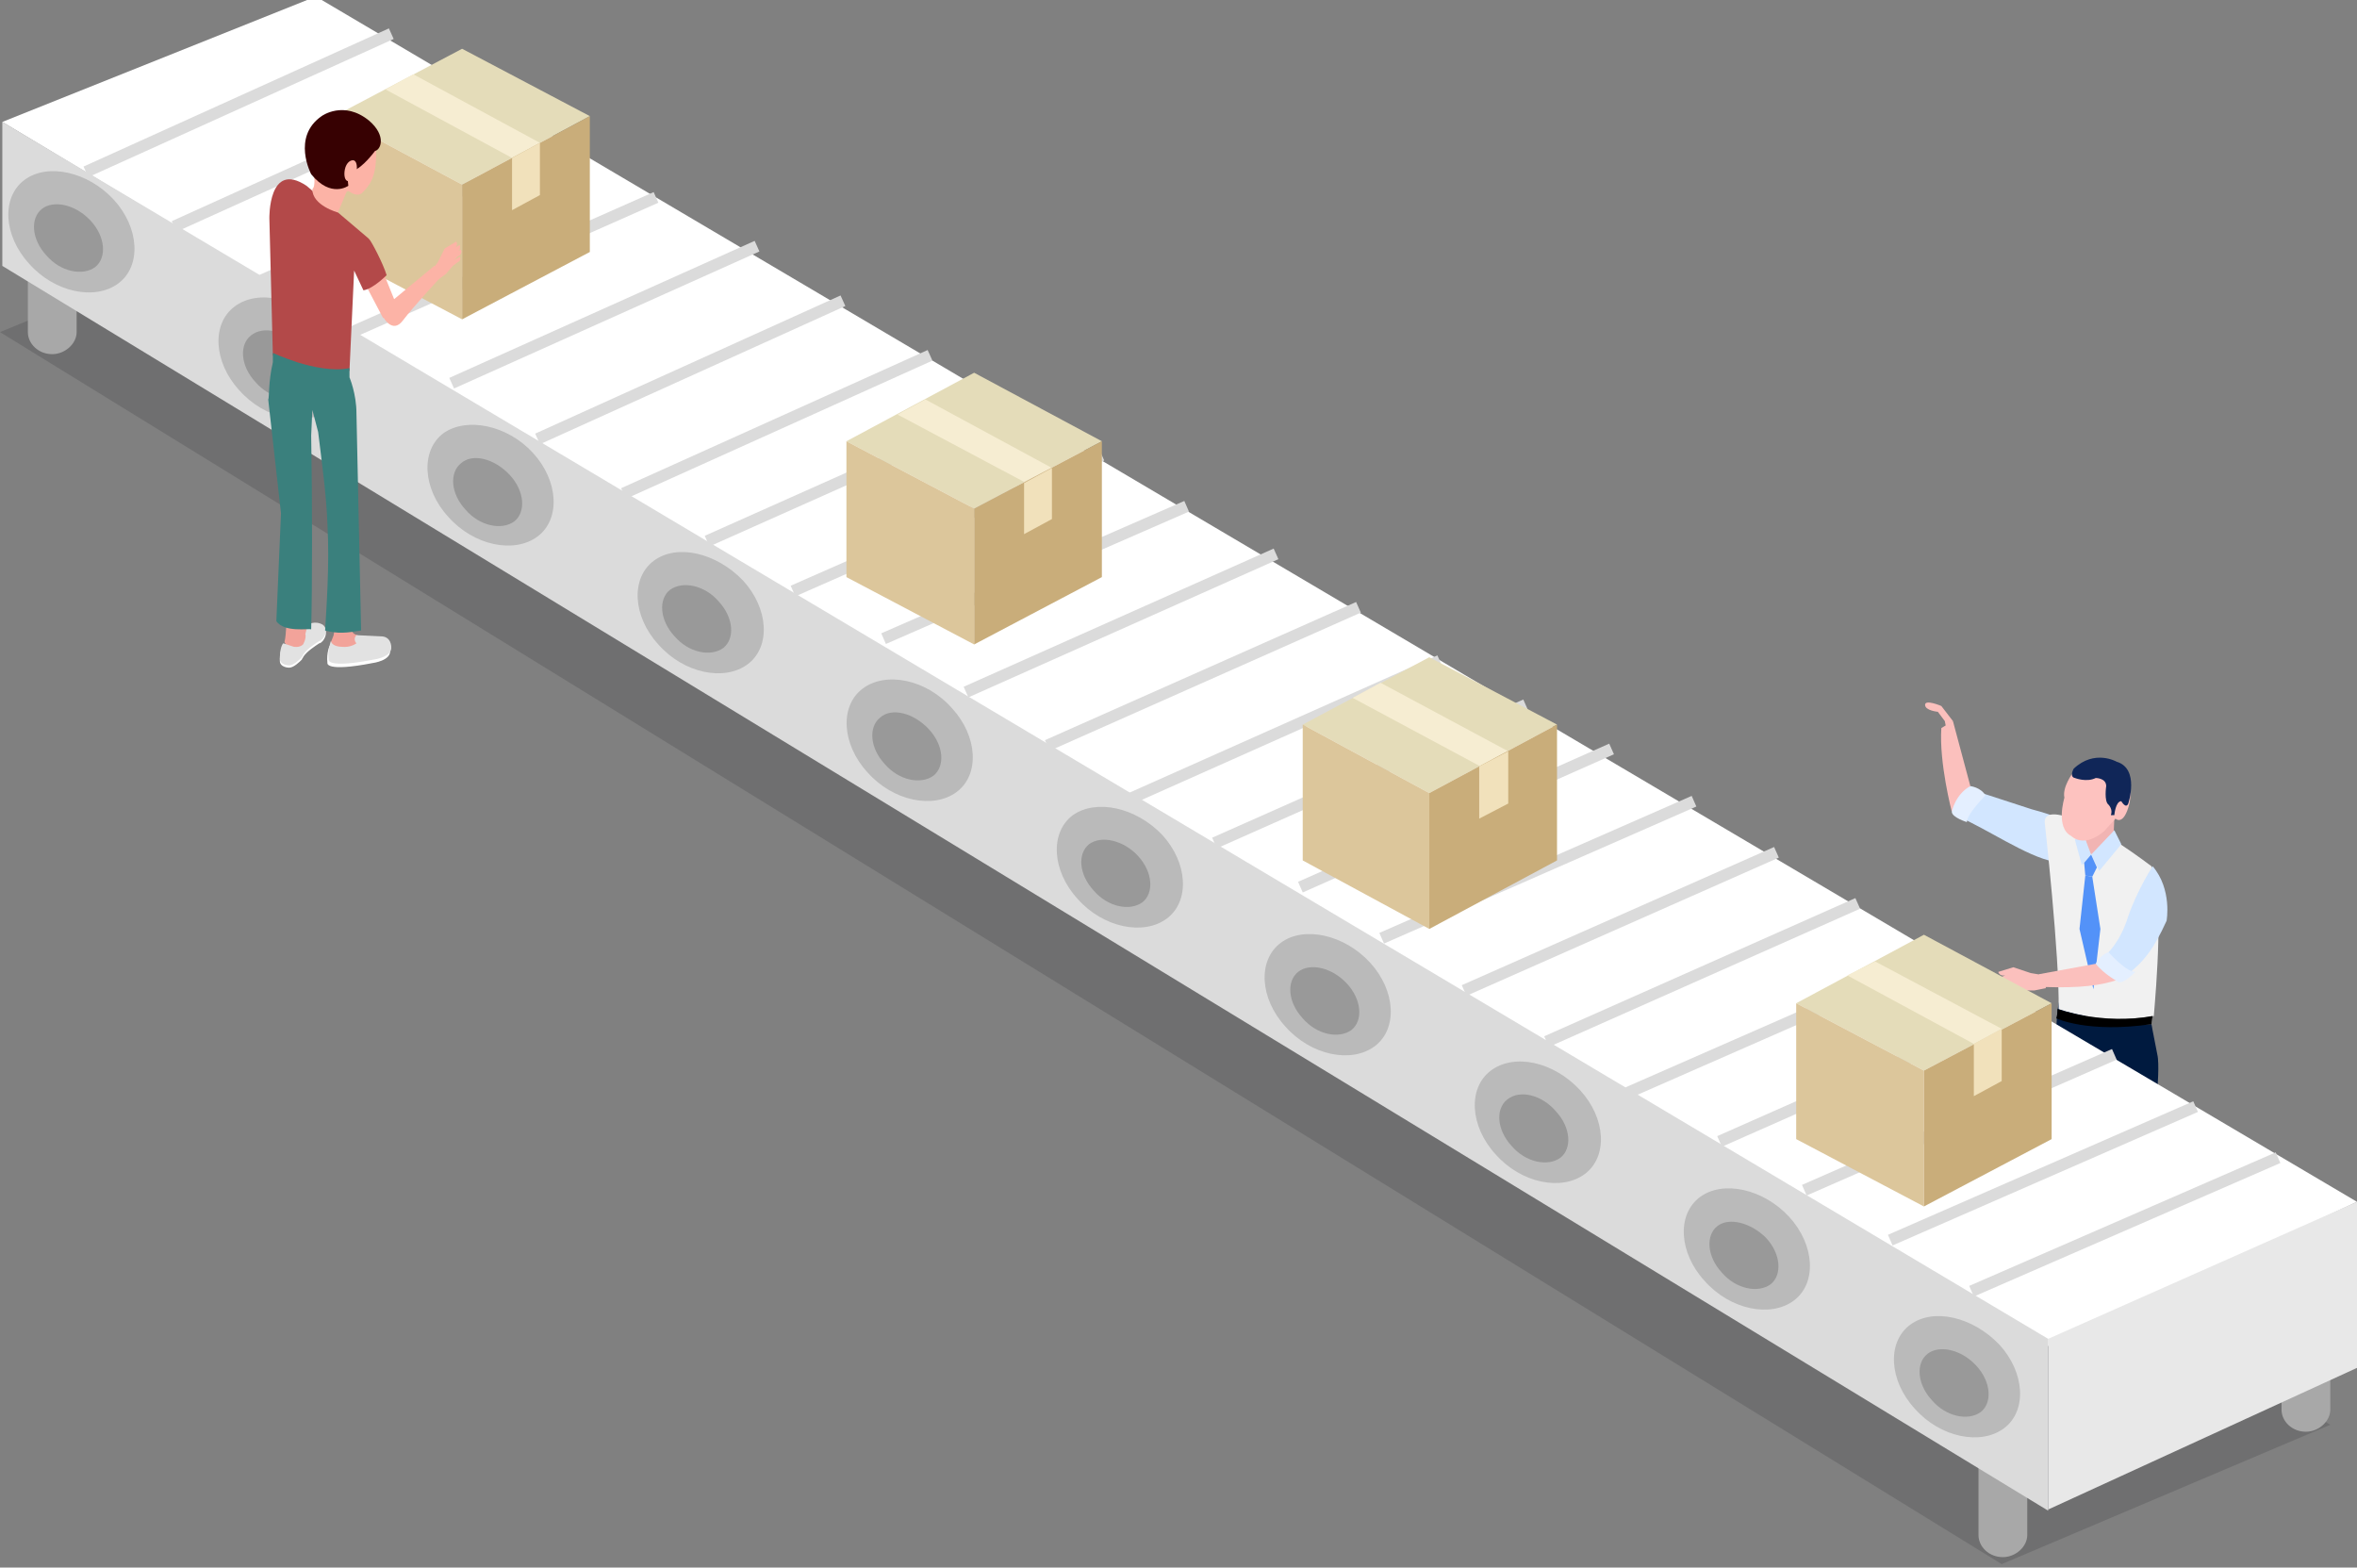 <?xml version="1.0" encoding="utf-8"?>
<!-- Generator: Adobe Illustrator 22.0.0, SVG Export Plug-In . SVG Version: 6.00 Build 0)  -->
<svg version="1.1" id="图层_1" xmlns="http://www.w3.org/2000/svg" xmlns:xlink="http://www.w3.org/1999/xlink" x="0px" y="0px"
	 viewBox="0 0 203 135" style="enable-background:new 0 0 203 135;" xml:space="preserve">
<rect x="0" y="0" width="203" height="135" fill="#808080" stroke="none"/>
<style type="text/css">
	.st0{fill:#FBC0BD;}
	.st1{fill:#F5BDB8;}
	.st2{fill:#001A3F;}
	.st3{fill:#FFFFFF;}
	.st4{fill:#58514D;}
	.st5{fill:#D2E6FF;}
	.st6{fill:#F1F1F1;}
	.st7{fill:#F1B4B3;}
	.st8{fill:#FDC2BF;}
	.st9{fill:#102658;}
	.st10{fill:#5392F8;}
	.st11{fill:#E4EFFF;}
	.st12{opacity:0.15;fill:#101114;enable-background:new    ;}
	.st13{fill:#A8A8A8;}
	.st14{fill:#E8E8E8;}
	.st15{fill:#DBDBDB;}
	.st16{fill:#BABABA;}
	.st17{fill:#999999;}
	.st18{fill:none;stroke:#DBDBDB;}
	.st19{fill:#E4DCB9;}
	.st20{fill:#F6EDD2;}
	.st21{fill:#DCC69B;}
	.st22{fill:#C9AD7A;}
	.st23{fill:#F1E1BB;}
	.st24{fill:#FCB3A6;}
	.st25{fill:#B34949;}
	.st26{fill:#370102;}
	.st27{fill:#F2A39A;}
	.st28{fill:#E2E2E2;}
	.st29{fill:#3A807D;}
</style>
<g>
	<g>
		<path class="st0" d="M168.2,62.1l1.5,5.6l-1.6,2.2c0,0-1.1-4.2-0.9-7.2L168.2,62.1z"/>
		<path class="st1" d="M183.6,113.6c0,0,0.3,0.8,0,1.8l0.9,0.4l0.8-0.4l0.1-1.7L183.6,113.6z"/>
		<path class="st1" d="M178.1,111.7c0,0,0.3,0.9-1,1.2l1.6,0.9l1.4-1.1c0,0-0.2-1.1-0.3-1.5L178.1,111.7z"/>
		<path class="st2" d="M185.3,102.2l0.5-8.3c0,0,0.2-2.3,0-3.1c-0.4-2-0.5-2.6-0.5-2.6l-4.3,0.2l-3.6-2.3c-0.6,1.5-0.2,9.3-0.1,15.2
			l0.3,10.4c0,0,1.3,0.6,2.5-0.4l0.5-10.1c0,0,0.8-8.1,1-7.9c0.1,0.1,0.6,9.5,0.6,9.5l0.7,10.9c0,0,1.7,1.3,2.9-0.2L185.3,102.2z"/>
		<path class="st3" d="M177.9,112.8c0,0,0.4-0.2,0.7,0.3v0.7l0.7-0.5c0,0,0.4,0,0.8-0.4c0,0,0,0.5,0,1c0,0.1-0.1,0.2-0.2,0.2
			c-0.1,0-0.1,0-0.2,0c-0.2,0-0.3,0-0.5,0.1c-0.1,0-0.1,0-0.2,0c-0.2,0-0.3,0.1-0.5,0.1c-0.2,0-0.3,0.1-0.5,0.2
			c-0.2,0.1-0.4,0.2-0.6,0.3c-0.5,0.1-1.2,0.3-1.6,0.1c0,0-0.8-0.2-0.5-0.8C175.3,114.2,175.9,113.7,177.9,112.8z"/>
		<path class="st4" d="M177.9,112.4c0,0,0.5-0.2,0.8,0.3h0.4c0,0,0.5,0.1,1-0.3c0,0,0.1,0.9,0,1.4h-0.2c-0.2,0-0.4,0-0.6,0.1
			c-0.2,0-0.5,0.1-0.7,0.2c-0.2,0.1-0.4,0.1-0.6,0.2c-0.2,0.1-0.4,0.2-0.6,0.3c-0.5,0.1-1.2,0.3-1.6,0.1c0,0-0.8-0.2-0.5-0.8
			C175.3,113.9,175.9,113.2,177.9,112.4z"/>
		<path class="st3" d="M183.5,115.4c0,0-0.3,1.6-1,2.2c0,0-0.5,1.1,0.4,1.4c0,0,1.5,0.5,1.9-1.8c0,0,0.1-0.7,0.3-1.1
			c0.1-0.1,0.1-0.3,0.1-0.5v-0.7c0,0-0.2,0.6-0.5,0.7C184.9,115.7,184.4,114.9,183.5,115.4z"/>
		<path class="st4" d="M183.5,114.9c0,0-0.2,1.4-0.9,2.1c-0.1,0.1-0.2,0.3-0.2,0.5c-0.1,0.4-0.1,0.9,0.5,1.1c0,0,1.5,0.5,1.9-1.8
			c0,0,0.1-0.9,0.5-1.3v-1c0,0-0.2,0.6-0.5,0.7C184.9,115.2,184.4,114.4,183.5,114.9z"/>
		<path class="st5" d="M178.7,71.5c0,0,0.1-0.8-3.7-1.8l-4.3-1.4c-0.4-0.9-2.6,0.6-2.1,2c2.4,1,6,3.5,8.3,3.9L178.7,71.5z"/>
		<g>
			<path class="st6" d="M185.3,74.6c0,0-5-3.8-6.9-4.1c0,0-2.3-1-2.3,0.3c0,0,1.3,11.6,1.2,16.1l0,0c0,0,3.7,1.4,8.2,0.6
				C185.7,85.1,186.4,77,185.3,74.6z"/>
			<path d="M177.2,86.9L177.2,86.9c0,0.3,0,0.5-0.1,0.8c0,0,2.7,1.3,8.2,0.5c0,0,0-0.3,0.1-0.7C181,88.3,177.2,86.9,177.2,86.9z"/>
		</g>
		<path class="st7" d="M179.6,72.3l0.3,1.2c0,0,1.5,0.5,2.1-0.6l0.1-2.5L179.6,72.3z"/>
		<polygon class="st5" points="182.1,71.5 180.1,73.6 180.8,75 182.7,72.7 		"/>
		<polygon class="st5" points="180.1,73.6 179.5,72 178.7,72.3 179.3,74.5 		"/>
		<path class="st8" d="M178.5,66.6c0,0-0.9,1.2-0.7,2.1c0,0-0.8,2.6,0.6,3.3c0,0,1,1.1,2.8-0.4l1-1.1c0,0,0.7,0.7,1.2-1.3
			c0,0,0.6-2.8-1.2-3L178.5,66.6z"/>
		<path class="st9" d="M178.6,66.2c0,0-0.4,0.7,0.1,0.8c0,0,1,0.4,1.8,0c0,0,0.9,0,0.9,0.7c0,0-0.2,1.3,0.2,1.6c0,0,0.4,0.4,0.2,0.9
			h0.3c0,0,0.1-1.2,0.6-1.2c0,0,0.4,0.7,0.6,0.2c0,0,1-3-1-3.6C182.3,65.6,180.4,64.5,178.6,66.2z"/>
		<polygon class="st10" points="180.1,73.6 179.5,74.3 179.6,75.4 180.2,75.5 180.6,74.7 		"/>
		<polygon class="st10" points="179.6,75.4 179.1,80 180.3,85.2 180.9,80 180.2,75.5 		"/>
		<path class="st11" d="M169.7,67.7c0,0,0.9,0.1,1.3,0.8c0,0-1.6,1.6-1.6,2.3c0,0-1.3-0.4-1.3-0.9C168.1,69.9,168.4,68.4,169.7,67.7
			z"/>
		<g>
			<path class="st0" d="M172.6,84.5c-0.4,0-0.4-0.3-0.4-0.3l0.5-0.2c-0.5,0.1-0.6-0.3-0.6-0.3l1.3-0.4l1.5,0.5l1.2,0.2l0.1,1.1
				l-1,0.2h-1.1h-0.6c-0.5,0.2-0.6-0.2-0.6-0.2l0.7-0.2h-0.5c-0.6,0.3-0.7-0.3-0.7-0.3L172.6,84.5z"/>
			<path class="st0" d="M175.6,83.9l4.9-0.9l2.1,1.3c-1.6,0.6-3.6,0.8-6.5,0.7L175.6,83.9z"/>
			<path class="st5" d="M185.4,74.6c0,0-1.3,2-2.1,4.3c-0.7,2.3-1.9,3.3-1.9,3.3l1.6,1.9c1.7-1.3,2.5-2.4,3.6-4.8
				C186.6,79.3,187.1,76.6,185.4,74.6z"/>
			<path class="st11" d="M180.5,83c0,0,0.3-0.7,1.1-1c0,0,1.5,1.7,2.3,1.7c0,0-0.8,0.9-1.4,0.9C182.5,84.6,181.2,83.9,180.5,83z"/>
		</g>
		<path class="st0" d="M168.2,62.1l-1-1.3c0,0-1.4-0.6-1.4-0.1s1.1,0.6,1.1,0.6l0.6,0.8l0.1,0.5l0.2-0.1L168.2,62.1z"/>
	</g>
	<g>
		<g>
			<polygon class="st12" points="0,28.6 172.4,134.7 200.7,122.7 26.8,17.6 			"/>
			<path class="st13" d="M170.4,132.2c0,1,0.9,1.9,2.1,1.9l0,0c1.1,0,2.1-0.9,2.1-1.9v-10.8c0-1.1-0.9-1.9-2.1-1.9l0,0
				c-1.1,0-2.1,0.8-2.1,1.9V132.2z"/>
			<path class="st13" d="M196.5,121.4c0,1,0.9,1.9,2.1,1.9l0,0c1.1,0,2.1-0.9,2.1-1.9v-10.8c0-1.1-0.9-1.9-2.1-1.9l0,0
				c-1.1,0-2.1,0.8-2.1,1.9V121.4z"/>
			<path class="st13" d="M2.4,28.6c0,1,0.9,1.9,2.1,1.9l0,0c1.1,0,2.1-0.9,2.1-1.9V17.9c0-1-0.9-1.9-2.1-1.9l0,0
				c-1.1,0-2.1,0.9-2.1,1.9V28.6z"/>
			<g>
				<g>
					<polygon class="st3" points="176,116.1 203,103.5 27.2,-0.3 0.2,10.5 					"/>
					<polyline class="st14" points="203,103.5 203,117.8 176.4,130 176.4,115.3 					"/>
					<polygon class="st15" points="176.4,115.3 176.4,130.1 0.2,22.9 0.2,10.5 					"/>
				</g>
				<g>
					<path class="st16" d="M172.2,115.8c2.2,2.4,2.4,5.7,0.4,7.2c-2,1.5-5.5,0.8-7.7-1.7c-2.2-2.4-2.4-5.7-0.4-7.2
						C166.5,112.6,169.9,113.4,172.2,115.8z"/>
					<path class="st17" d="M170.2,117.6c1.3,1.4,1.4,3.2,0.4,4c-1.1,0.8-3,0.4-4.2-1c-1.3-1.4-1.4-3.2-0.4-4
						C167,115.8,168.9,116.2,170.2,117.6z"/>
				</g>
				<g>
					<path class="st16" d="M154.1,104.8c2.2,2.4,2.4,5.7,0.4,7.2c-2,1.5-5.5,0.8-7.7-1.7c-2.2-2.4-2.4-5.7-0.4-7.2
						C148.4,101.6,151.9,102.4,154.1,104.8z"/>
					<path class="st17" d="M152.1,106.6c1.3,1.4,1.4,3.2,0.4,4c-1.1,0.8-3,0.4-4.2-1c-1.3-1.4-1.4-3.2-0.4-4
						C148.9,104.8,150.8,105.3,152.1,106.6z"/>
				</g>
				<g>
					<path class="st16" d="M136.1,93.9c2.2,2.4,2.4,5.7,0.4,7.2c-2,1.5-5.5,0.8-7.7-1.7c-2.2-2.4-2.4-5.7-0.4-7.2
						C130.4,90.7,133.8,91.4,136.1,93.9z"/>
					<path class="st17" d="M134,95.7c1.3,1.4,1.4,3.2,0.4,4c-1.1,0.8-3,0.4-4.2-1c-1.3-1.4-1.4-3.2-0.4-4
						C130.9,93.8,132.8,94.3,134,95.7z"/>
				</g>
				<g>
					<path class="st16" d="M118,82.9c2.2,2.4,2.4,5.7,0.4,7.2c-2,1.5-5.5,0.8-7.7-1.7c-2.2-2.4-2.4-5.7-0.4-7.2
						C112.3,79.7,115.8,80.5,118,82.9z"/>
					<path class="st17" d="M116,84.7c1.3,1.4,1.4,3.2,0.4,4c-1.1,0.8-3,0.4-4.2-1c-1.3-1.4-1.4-3.2-0.4-4
						C112.8,82.9,114.7,83.3,116,84.7z"/>
				</g>
				<g>
					<path class="st16" d="M100.1,71.9c2.2,2.4,2.4,5.7,0.4,7.2c-2,1.5-5.5,0.8-7.7-1.7c-2.2-2.4-2.4-5.7-0.4-7.2
						C94.4,68.8,97.8,69.5,100.1,71.9z"/>
					<path class="st17" d="M98,73.7c1.3,1.4,1.4,3.2,0.4,4c-1.1,0.8-3,0.4-4.2-1c-1.3-1.4-1.4-3.2-0.4-4
						C94.9,71.9,96.8,72.4,98,73.7z"/>
				</g>
				<g>
					<path class="st16" d="M82,61c2.2,2.4,2.4,5.7,0.4,7.2c-2,1.5-5.5,0.8-7.7-1.7c-2.2-2.4-2.4-5.7-0.4-7.2S79.8,58.5,82,61z"/>
					<path class="st17" d="M80,62.8c1.3,1.4,1.4,3.2,0.4,4c-1.1,0.8-3,0.4-4.2-1c-1.3-1.4-1.4-3.2-0.4-4
						C76.8,60.9,78.7,61.4,80,62.8z"/>
				</g>
				<g>
					<path class="st16" d="M64,50c2.2,2.4,2.4,5.7,0.4,7.2c-2,1.5-5.5,0.8-7.7-1.7c-2.2-2.4-2.4-5.7-0.4-7.2
						C58.3,46.8,61.7,47.6,64,50z"/>
					<path class="st17" d="M61.9,51.8c1.3,1.4,1.4,3.2,0.4,4c-1.1,0.8-3,0.4-4.2-1c-1.3-1.4-1.4-3.2-0.4-4
						C58.8,50,60.7,50.4,61.9,51.8z"/>
				</g>
				<g>
					<path class="st16" d="M45.9,39c2.2,2.4,2.4,5.7,0.4,7.2c-2,1.5-5.5,0.8-7.7-1.7c-2.2-2.4-2.4-5.7-0.4-7.2
						C40.2,35.9,43.7,36.6,45.9,39z"/>
					<path class="st17" d="M43.9,40.9c1.3,1.4,1.4,3.2,0.4,4c-1.1,0.8-3,0.4-4.2-1c-1.3-1.4-1.4-3.2-0.4-4
						C40.7,39,42.6,39.5,43.9,40.9z"/>
				</g>
				<g>
					<path class="st16" d="M27.9,28.1c2.2,2.4,2.4,5.7,0.4,7.2s-5.5,0.8-7.7-1.7c-2.2-2.4-2.4-5.7-0.4-7.2
						C22.2,24.9,25.6,25.6,27.9,28.1z"/>
					<path class="st17" d="M25.8,29.9c1.3,1.4,1.4,3.2,0.4,4c-1.1,0.8-3,0.4-4.2-1c-1.3-1.4-1.4-3.2-0.4-4
						C22.7,28,24.6,28.5,25.8,29.9z"/>
				</g>
				<g>
					<path class="st16" d="M9.8,17.2c2.2,2.4,2.4,5.7,0.4,7.2s-5.5,0.8-7.7-1.7c-2.2-2.4-2.4-5.7-0.4-7.2C4.1,14,7.6,14.8,9.8,17.2z
						"/>
					<path class="st17" d="M7.8,19c1.3,1.4,1.4,3.2,0.4,4c-1.1,0.8-3,0.4-4.2-1c-1.3-1.4-1.4-3.2-0.4-4C4.6,17.2,6.5,17.6,7.8,19z"
						/>
				</g>
				<line class="st18" x1="196.2" y1="99.7" x2="169.8" y2="111.2"/>
				<line class="st18" x1="189.1" y1="95.3" x2="162.8" y2="106.8"/>
				<line class="st18" x1="182.1" y1="90.8" x2="155.4" y2="102.5"/>
				<line class="st18" x1="175" y1="86.4" x2="148.1" y2="98.3"/>
				<line class="st18" x1="167.1" y1="82.3" x2="140.2" y2="94.1"/>
				<line class="st18" x1="160" y1="77.8" x2="133.2" y2="89.7"/>
				<line class="st18" x1="153" y1="73.4" x2="126.1" y2="85.3"/>
				<line class="st18" x1="145.9" y1="69" x2="119" y2="80.8"/>
				<line class="st18" x1="138.8" y1="64.5" x2="112" y2="76.4"/>
				<line class="st18" x1="131.4" y1="60.7" x2="104.6" y2="72.6"/>
				<line class="st18" x1="124" y1="56.9" x2="97.3" y2="68.8"/>
				<line class="st18" x1="117" y1="52.3" x2="90.2" y2="64.2"/>
				<line class="st18" x1="109.9" y1="47.7" x2="83.2" y2="59.6"/>
				<line class="st18" x1="102.2" y1="43.6" x2="76.1" y2="55"/>
				<line class="st18" x1="94.9" y1="39.2" x2="68.3" y2="50.9"/>
				<line class="st18" x1="87.8" y1="34.6" x2="60.9" y2="46.6"/>
				<line class="st18" x1="80.1" y1="30.6" x2="53.7" y2="42.5"/>
				<line class="st18" x1="72.6" y1="25.9" x2="46.3" y2="37.8"/>
				<line class="st18" x1="65.2" y1="21.2" x2="38.9" y2="33"/>
				<line class="st18" x1="56.5" y1="17" x2="30.1" y2="28.7"/>
				<line class="st18" x1="48.7" y1="12.4" x2="22.4" y2="24.2"/>
				<line class="st18" x1="41.3" y1="7.6" x2="15" y2="19.5"/>
				<line class="st18" x1="33.7" y1="2.9" x2="7.4" y2="14.8"/>
			</g>
		</g>
	</g>
	<g>
		<polygon class="st19" points="154.7,86.4 165.7,92.2 176.7,86.4 165.7,80.5 		"/>
		<polygon class="st20" points="170,89.9 159.1,84 161.5,82.8 172.4,88.6 		"/>
		<polygon class="st21" points="154.7,98.1 165.7,103.9 165.7,92.2 154.7,86.4 		"/>
		<polygon class="st22" points="176.7,98.1 165.7,103.9 165.7,92.2 176.7,86.4 		"/>
		<polygon class="st23" points="170,89.9 172.4,88.6 172.4,93.1 170,94.4 		"/>
	</g>
	<g>
		<polygon class="st19" points="112.2,62.4 123.1,68.3 134.1,62.4 123.1,56.6 		"/>
		<polygon class="st20" points="127.5,66 116.5,60.1 118.9,58.8 129.9,64.7 		"/>
		<polygon class="st21" points="112.2,74.1 123.1,80 123.1,68.3 112.2,62.4 		"/>
		<polygon class="st22" points="134.1,74.1 123.1,80 123.1,68.3 134.1,62.4 		"/>
		<polygon class="st23" points="127.4,66 129.9,64.7 129.9,69.2 127.4,70.5 		"/>
	</g>
	<g>
		<polygon class="st19" points="72.9,38 83.9,43.8 94.9,38 83.9,32.1 		"/>
		<polygon class="st20" points="88.2,41.5 77.3,35.7 79.7,34.4 90.6,40.3 		"/>
		<polygon class="st21" points="72.9,49.7 83.9,55.5 83.9,43.8 72.9,38 		"/>
		<polygon class="st22" points="94.9,49.7 83.9,55.5 83.9,43.8 94.9,38 		"/>
		<polygon class="st23" points="88.2,41.6 90.6,40.3 90.6,44.7 88.2,46 		"/>
	</g>
	<g>
		<polygon class="st19" points="28.8,10 39.8,15.9 50.8,10 39.8,4.2 		"/>
		<polygon class="st20" points="44.1,13.6 33.2,7.7 35.6,6.4 46.5,12.3 		"/>
		<polygon class="st21" points="28.8,21.7 39.8,27.5 39.8,15.9 28.8,10 		"/>
		<polygon class="st22" points="50.8,21.7 39.8,27.5 39.8,15.9 50.8,10 		"/>
		<polygon class="st23" points="44.1,13.6 46.5,12.3 46.5,16.8 44.1,18.1 		"/>
	</g>
	<g>
		<polygon class="st24" points="31,23.6 33,27.4 34,25.9 32.5,22.2 		"/>
		<path class="st25" d="M23.2,18.8c0,0-0.1-5,3.2-2.8l5.3,4.5l0.1,0.1c0.2,0.2,1.2,2.1,1.5,3.1c0,0-1.2,1.2-2,1.3l-0.8-1.7l-0.4,8.6
			c0,0-0.6,1-2.5,0.9c-1.9-0.1-4.1-2.2-4.1-2.2L23.2,18.8z"/>
		<path class="st24" d="M26.9,16.3l0.9-1.2l2.1,1.3l-0.8,1.9C29.1,18.3,26.9,17.7,26.9,16.3z"/>
		<g>
			<path class="st24" d="M32.4,13c0.1-0.3,0-0.6-0.2-0.9c0,0-1-2.6-3.9-1.6c0,0-1.9,0.9-1.6,3.5c0,0,0.6,1.2,0.3,2.2l2.3,1.6
				c0,0,0.3-1.6,0.8-1.3c0.4,0.3,0.9,0.4,1.2,0l0,0C32.3,15.5,32.4,14.4,32.4,13z"/>
			<path class="st26" d="M29.9,15l0.1,1c0,0-1.5,1.1-3.2-1c0,0-1.7-3.2,0.9-5c0,0,1.9-1.4,4.1,0.4c1.5,1.3,1,2.5,0.5,2.6
				c0,0-1.1,1.5-1.9,1.7L29.9,15z"/>
			<path class="st24" d="M30.7,14.8c-0.1,0.5-0.4,0.8-0.7,0.8c-0.3,0-0.4-0.5-0.3-1c0.1-0.5,0.4-0.8,0.7-0.8S30.8,14.3,30.7,14.8z"
				/>
		</g>
		<path class="st24" d="M33,27.3c0,0,0.8,1.5,1.7,0.3c0.9-1.2,3.5-4,3.5-4l-0.8-0.7l-3.5,2.9L33,27.3z"/>
		<path class="st24" d="M39.5,21.6c0.2-0.2,0.1-0.5,0.1-0.5l-0.4,0.2c0.3-0.2,0.1-0.5,0.1-0.5l-1,0.6l-0.6,1.2l-0.6,0.8l0.6,0.7
			l0.7-0.5l0.6-0.7l0.4-0.3c0.4-0.2,0.2-0.5,0.2-0.5l-0.5,0.3l0.3-0.3c0.5-0.2,0.3-0.6,0.3-0.6L39.5,21.6z"/>
		<path class="st27" d="M24.9,52.5c-0.3,0.7-0.2,2-0.4,2.8l0.5,0.8l1.1-0.4l0.4-0.5l-0.1-2.4L24.9,52.5z"/>
		<path class="st3" d="M26.5,54c0,0,0.6-0.4,1.3,0c0,0,0.6,0.4,0,1.2c-0.1,0.1-0.2,0.2-0.3,0.2c-0.3,0.2-1.1,0.7-1.4,1.2
			c0,0.1-0.1,0.1-0.1,0.2c-0.2,0.2-0.7,0.7-1.1,0.7c0,0-0.8,0-0.8-0.6c0,0,0-1,0.3-1.3c0,0,0.3,0.1,0.9,0.3c0,0,0.5,0.1,0.8-0.2
			c0,0,0.5-0.5,0.4-1L26.5,54z"/>
		<path class="st28" d="M26.5,53.8c0,0,0.6-0.4,1.3,0c0,0,0.6,0.4,0,1.2c-0.1,0.1-0.2,0.2-0.3,0.2c-0.3,0.2-1.1,0.7-1.4,1.2
			c0,0.1-0.1,0.1-0.1,0.2c-0.2,0.2-0.7,0.7-1.1,0.7c0,0-0.8,0-0.8-0.6c0,0,0-1,0.3-1.3c0,0,0.3,0.1,0.9,0.3c0,0,0.5,0.1,0.8-0.2
			c0,0,0.3-0.5,0.2-0.9L26.5,53.8z"/>
		<path class="st27" d="M30.8,54.7c0,0-0.6-0.1-0.5-0.6l-1.5-0.3c0,0,0,0.8-0.1,1l-0.2,0.5V56l1,0.4l1.2-0.3l0.6-0.7L30.8,54.7z"/>
		<path class="st3" d="M30.8,54.9v0.7c0,0-0.7,0.9-1.5,0.7c0,0-0.8-0.1-0.9-0.7c0,0-0.3,0.6-0.2,1.5c0,0-0.2,0.8,3.9,0
			c0,0,1.6-0.2,1.5-1.1c0,0,0-0.9-0.9-0.9L30.8,54.9z"/>
		<path class="st28" d="M30.7,54.7c-0.2,0.2-0.2,0.5,0,0.7c0,0-0.5,0.4-1.3,0.3c0,0-0.8,0-0.9-0.5c0,0-0.3,0.8-0.2,1.6
			c0,0-0.2,0.8,3.9,0c0,0,1.6-0.2,1.5-1.1c0,0,0-0.9-0.9-0.9L30.7,54.7z"/>
		<path class="st29" d="M23.5,31.2v-0.8c0,0,0.9,0.4,2.1,0.8c1.3,0.4,3.1,0.8,4.5,0.5v0.8c0,0,0.6,1.4,0.6,3.1l0.4,18.7
			c-1.2,0.2-2,0.3-3.1,0c0.1-1.8,0.4-5.6,0.2-9.2c-0.1-2.6-0.5-5.4-0.8-7.9l-0.5-1.9l-0.1,2.2c0.1,5.3,0.1,13.2,0,16.7
			c-0.2-0.1-2.3,0.3-3-0.7l0.4-9.3l-1.1-9.8C23.2,34.3,23.1,32.9,23.5,31.2z"/>
	</g>
</g>
</svg>

